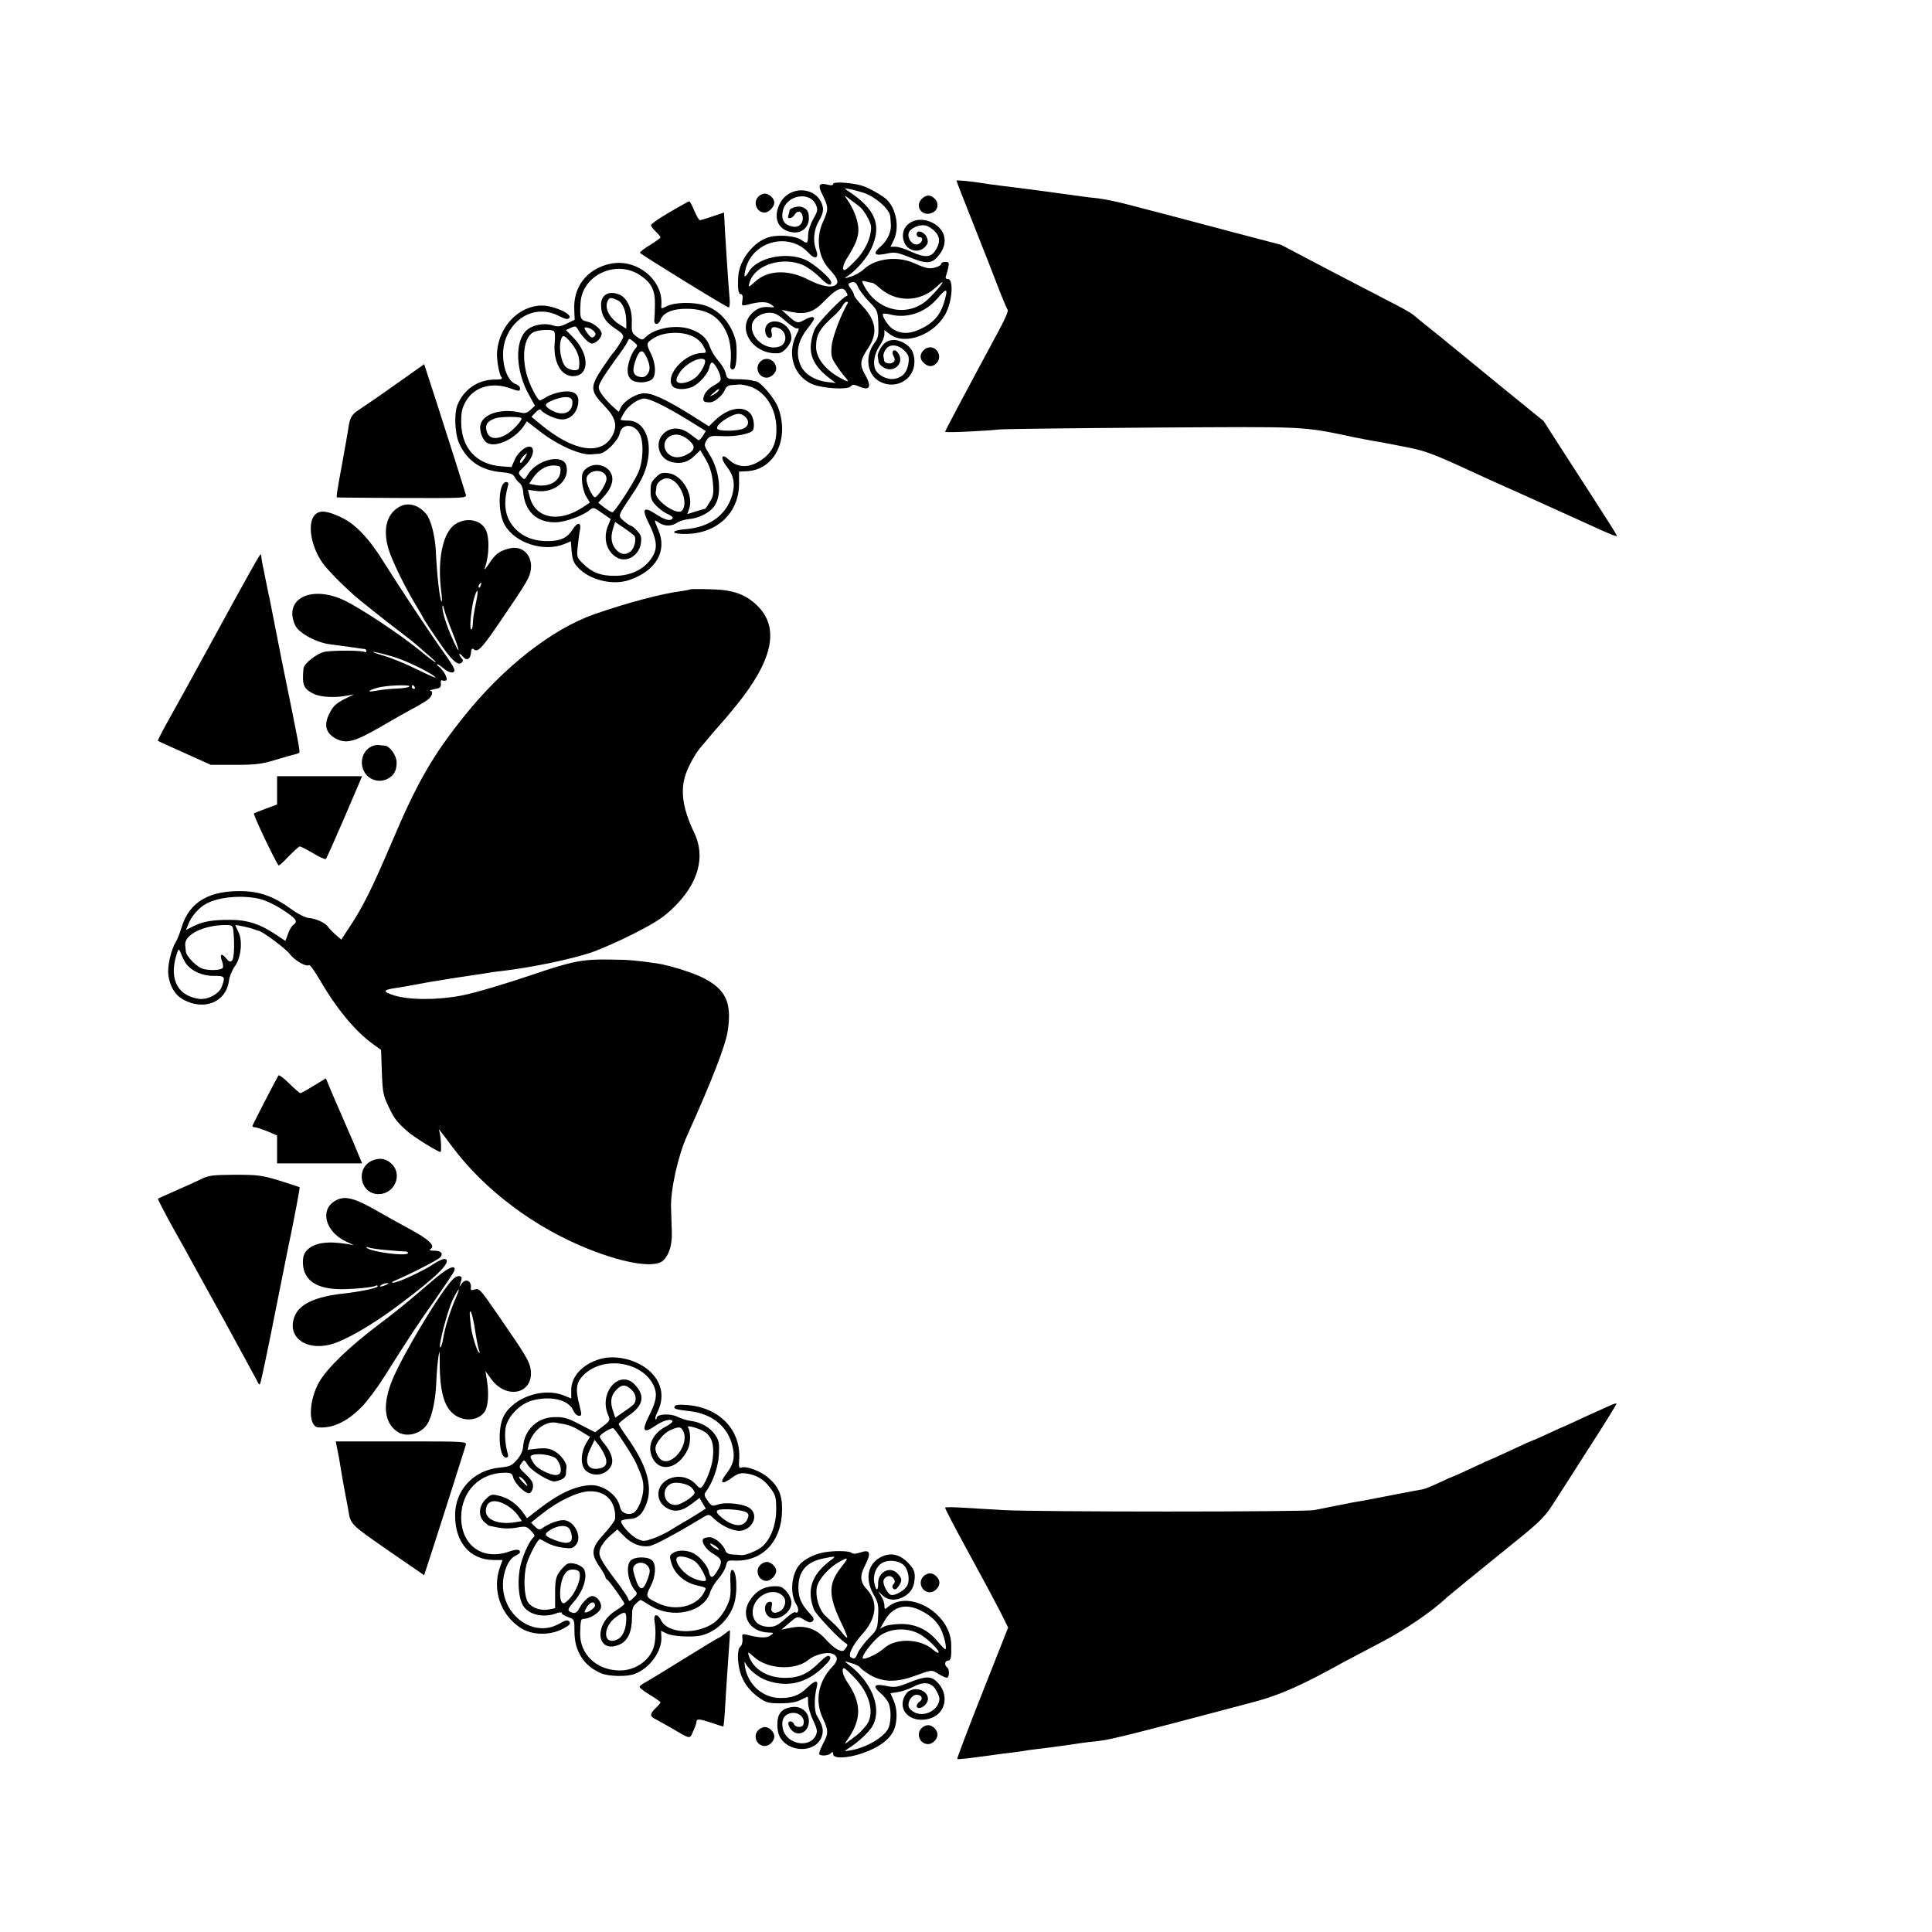 <?xml version="1.0" standalone="no"?>
<!DOCTYPE svg PUBLIC "-//W3C//DTD SVG 20010904//EN"
 "http://www.w3.org/TR/2001/REC-SVG-20010904/DTD/svg10.dtd">
<svg version="1.0" xmlns="http://www.w3.org/2000/svg"
 width="1018pt" height="1018pt" viewBox="0 0 1018 1018"
 preserveAspectRatio="xMidYMid meet">
<g transform="translate(0,1018) scale(0.1,-0.1)"
fill="#000000" stroke="none">
<path d="M5040 9228 c0 -3 40 -106 89 -229 49 -123 108 -273 131 -334 23 -60
46 -114 50 -118 4 -5 -16 -52 -45 -105 -197 -366 -285 -532 -285 -537 0 -6
198 3 285 12 28 3 392 7 811 10 830 5 778 8 1064 -52 36 -7 81 -16 100 -19 39
-6 57 -10 185 -35 83 -16 142 -39 315 -119 36 -17 175 -80 310 -140 135 -61
279 -126 320 -145 108 -50 150 -67 150 -60 0 3 -56 92 -124 197 -68 105 -155
240 -193 299 l-69 108 -240 195 c-131 108 -248 203 -259 212 -11 10 -54 44
-95 77 -41 33 -83 67 -92 75 -9 8 -48 31 -85 50 -37 19 -191 99 -341 177
l-272 143 -248 65 c-240 64 -365 97 -562 148 -53 14 -122 28 -155 32 -33 3
-71 8 -85 10 -14 2 -79 11 -145 20 -66 9 -133 18 -150 20 -16 2 -70 9 -120 15
-49 6 -101 13 -115 16 -57 9 -130 16 -130 12z"/>
<path d="M4390 9211 c0 -7 -9 -9 -25 -5 -51 13 -58 -1 -30 -55 31 -62 31 -76
1 -141 -38 -83 -25 -184 32 -246 40 -43 52 -67 40 -81 -19 -23 -76 -14 -150
24 -107 55 -214 50 -280 -12 -35 -32 -39 -32 -25 6 33 87 174 128 279 82 24
-11 62 -39 84 -61 41 -42 64 -53 64 -30 0 20 -91 99 -138 120 -100 43 -252 11
-296 -63 -24 -40 -30 -31 -15 22 43 142 230 186 330 76 34 -37 56 -28 39 17
-18 47 -12 106 15 152 17 28 24 53 21 70 -21 113 -181 124 -230 15 -35 -77 -1
-140 79 -146 42 -2 76 29 77 72 1 37 -8 52 -36 62 -21 8 -66 -5 -66 -20 0 -4
-3 -14 -6 -23 -9 -23 19 -20 34 4 17 27 42 15 42 -21 0 -27 -21 -47 -45 -44
-51 6 -71 34 -60 84 18 84 144 106 175 30 10 -24 8 -33 -14 -72 -15 -25 -27
-61 -28 -85 -1 -47 -4 -49 -36 -26 -30 21 -117 29 -168 15 -81 -22 -158 -119
-164 -206 -4 -63 0 -95 13 -95 9 0 12 -10 9 -31 -5 -31 -4 -32 24 -25 68 18
103 18 126 2 21 -15 21 -16 3 -15 -48 5 -73 -3 -103 -32 -84 -83 8 -221 141
-210 27 2 67 50 67 80 0 54 -55 98 -105 85 -27 -7 -40 -34 -30 -64 10 -30 39
-26 31 4 -8 31 5 39 37 27 45 -17 47 -83 4 -97 -68 -24 -154 43 -145 113 4 35
47 65 92 65 28 0 46 -9 82 -41 26 -23 53 -41 60 -41 17 0 17 0 -1 -36 -50
-102 -11 -219 87 -259 56 -22 183 -30 200 -11 10 11 18 11 46 -1 57 -24 67 -1
28 67 -27 48 -24 72 17 134 54 78 44 147 -29 224 -24 25 -44 51 -44 57 0 6 -7
20 -15 31 -19 25 -19 31 4 37 15 3 23 -3 32 -25 7 -17 33 -51 58 -77 45 -46
46 -49 49 -117 2 -57 -1 -75 -16 -95 -61 -77 -44 -183 35 -215 76 -32 159 13
170 92 6 52 -10 90 -49 114 -49 30 -97 23 -124 -18 -12 -18 -21 -40 -19 -50 2
-9 4 -23 4 -29 1 -7 12 -20 25 -28 53 -35 114 21 80 72 -19 31 -42 17 -25 -15
8 -15 7 -23 -3 -31 -13 -11 -45 -6 -47 8 0 3 -2 14 -4 23 -2 9 4 26 12 37 20
30 64 27 98 -6 23 -23 26 -34 22 -66 -7 -48 -30 -75 -73 -83 -38 -7 -87 17
-102 50 -14 32 -5 83 23 124 14 20 25 47 25 60 l0 23 30 -23 c80 -59 232 -2
292 108 36 67 44 184 12 184 -11 0 -14 5 -9 18 3 9 9 29 12 45 5 23 2 27 -16
27 -11 0 -21 -4 -21 -8 0 -14 -43 -29 -70 -25 -14 2 -45 13 -70 25 -88 41
-206 28 -269 -31 -16 -15 -46 -32 -67 -38 -38 -12 -39 -11 -14 5 44 30 98 93
120 140 59 126 24 211 -126 309 -17 12 -17 12 6 8 14 -2 49 -11 78 -20 62 -19
141 -88 143 -126 1 -13 2 -31 3 -39 4 -39 -18 -87 -51 -116 -47 -41 -38 -54
26 -41 45 10 57 8 120 -17 90 -37 118 -37 152 2 58 65 46 141 -29 179 -88 44
-178 -15 -149 -100 16 -49 79 -64 112 -27 15 16 17 26 9 48 -11 30 -54 45 -54
18 0 -9 7 -16 16 -16 24 0 12 -34 -13 -38 -26 -4 -53 31 -45 60 6 24 54 47 88
40 13 -2 35 -16 49 -30 30 -30 30 -63 2 -104 -23 -36 -57 -36 -129 -3 -29 14
-65 25 -80 25 l-26 0 16 32 c32 65 17 161 -33 214 -18 19 -89 60 -125 73 -52
18 -160 26 -160 12z m147 -127 c22 -22 53 -79 53 -100 0 -59 -32 -127 -87
-182 -45 -45 -57 -53 -60 -39 -3 9 5 32 16 50 49 77 63 112 64 156 0 46 -24
110 -60 161 -17 24 -16 24 22 -5 22 -16 45 -34 52 -41z m58 -394 c6 0 22 -11
36 -24 88 -81 216 -80 303 2 61 58 28 6 -38 -59 -105 -105 -271 -73 -343 65
-15 28 -14 29 9 23 12 -4 28 -7 33 -7z m-135 -50 c7 -13 7 -20 1 -20 -16 0
-149 -137 -166 -171 -9 -16 -19 -52 -22 -79 -8 -72 24 -129 107 -190 l24 -18
-44 5 c-66 7 -124 44 -143 91 -26 65 -13 128 42 196 17 21 31 43 31 47 0 13
-22 10 -50 -6 -36 -20 -42 -19 -84 18 l-37 34 48 -10 c76 -16 119 -3 172 52
71 73 102 86 121 51z m524 -17 c-21 -95 -56 -141 -139 -179 -54 -25 -100 -24
-142 3 -24 16 -59 71 -50 79 2 3 23 1 46 -5 85 -19 178 14 239 85 43 51 55 55
46 17z m-517 -40 c-37 -63 -80 -178 -85 -225 -4 -51 -2 -63 23 -100 15 -24 37
-53 48 -65 25 -28 18 -29 -30 -2 -76 42 -123 104 -123 161 0 65 19 98 101 170
14 13 31 33 38 46 6 12 16 22 22 22 6 0 8 -3 6 -7z"/>
<path d="M3996 9144 c-30 -30 -9 -84 33 -84 22 0 51 30 51 53 0 21 -27 47 -50
47 -10 0 -26 -7 -34 -16z"/>
<path d="M4855 9130 c-38 -42 10 -97 61 -69 28 14 32 50 8 73 -21 22 -47 20
-69 -4z"/>
<path d="M3528 9062 c-54 -32 -98 -62 -98 -68 0 -6 11 -21 25 -34 14 -13 25
-27 25 -31 0 -3 -25 -22 -55 -40 -30 -18 -54 -37 -53 -41 3 -8 457 -288 468
-288 4 0 6 17 5 38 -7 74 -28 399 -29 445 0 9 -1 17 -2 17 0 0 -27 -9 -59 -20
-32 -11 -62 -20 -67 -20 -5 0 -18 23 -30 50 -11 28 -23 50 -27 49 -3 0 -50
-26 -103 -57z"/>
<path d="M3215 8790 c-122 -26 -196 -122 -189 -244 l2 -51 -42 -20 c-35 -17
-47 -18 -75 -9 -44 14 -106 2 -137 -27 -64 -60 -57 -216 15 -343 l30 -54 -23
-21 c-17 -16 -30 -20 -48 -16 -112 28 -218 -10 -218 -77 0 -31 16 -68 34 -80
45 -30 149 17 197 89 l15 23 70 -54 c94 -73 217 -127 272 -120 6 1 24 2 38 3
34 1 102 69 110 109 11 52 76 50 104 -3 24 -45 19 -151 -9 -210 -30 -62 -123
-204 -134 -204 -5 -1 -23 10 -42 24 l-33 26 25 27 c39 42 55 80 48 113 -13 56
-89 79 -136 40 -20 -16 -24 -28 -22 -66 1 -25 10 -61 21 -80 l20 -33 -37 -25
c-128 -85 -255 -58 -281 60 l-8 32 43 -6 c98 -13 179 56 159 134 -17 64 -155
32 -203 -48 -18 -29 -18 -29 -36 -9 -17 19 -16 20 18 53 38 35 56 82 39 99
-18 18 -69 -18 -89 -62 l-18 -41 -56 4 c-131 11 -209 98 -209 235 0 52 5 74
26 110 43 73 135 100 229 67 50 -18 55 -18 55 -1 0 8 -9 17 -20 21 -59 19 -89
151 -55 241 47 123 169 176 278 120 37 -18 49 -21 57 -11 17 20 -82 65 -144
65 -121 0 -227 -109 -237 -245 -3 -39 11 -117 23 -132 8 -10 0 -13 -35 -13
-89 0 -165 -53 -197 -135 -18 -45 -13 -150 8 -198 42 -95 115 -145 224 -155
46 -4 61 -9 70 -26 6 -12 18 -26 27 -32 8 -7 16 -25 17 -40 7 -107 70 -168
172 -166 52 1 148 36 182 67 15 13 22 11 62 -18 l46 -32 -14 -34 c-28 -67 -8
-140 49 -170 51 -27 115 13 124 77 4 32 1 43 -20 65 -13 15 -28 27 -33 27 -5
0 -22 12 -37 25 -32 28 -33 24 37 129 63 93 85 144 93 216 11 107 -34 184
-108 184 -21 0 -39 2 -39 5 0 3 9 21 20 39 22 36 74 72 105 72 29 0 116 -43
227 -111 l97 -60 -15 -25 c-9 -13 -19 -24 -21 -24 -3 0 -23 14 -44 31 -46 36
-94 41 -133 13 -63 -47 -39 -145 39 -160 48 -9 82 2 116 36 l29 28 19 -32 c31
-50 43 -87 48 -148 4 -47 1 -64 -17 -93 -12 -19 -22 -35 -23 -35 -1 0 -23 -7
-49 -14 l-47 -15 9 24 c28 73 -33 182 -108 192 -33 4 -43 1 -65 -21 -26 -25
-29 -35 -29 -71 0 -43 5 -55 33 -83 17 -17 44 -36 60 -42 16 -7 26 -16 23 -21
-10 -17 -41 -9 -88 22 -65 43 -76 29 -38 -47 40 -81 47 -125 26 -166 -36 -70
-111 -112 -204 -112 -74 -1 -122 18 -170 66 -30 30 -32 35 -26 87 3 31 8 71
12 89 8 43 -14 43 -41 -1 -26 -40 -58 -56 -121 -58 -72 -2 -129 17 -173 59
-58 55 -73 131 -45 230 5 16 2 22 -9 22 -41 0 -47 -157 -8 -225 54 -97 208
-146 316 -101 l33 14 4 -54 c4 -43 11 -61 34 -85 63 -66 183 -95 270 -65 140
48 201 152 153 263 -24 56 -24 58 3 39 29 -20 67 -20 96 0 13 9 41 17 63 19
50 4 108 33 132 67 43 58 31 186 -25 274 -29 46 -29 49 -15 74 15 23 20 25 83
22 67 -4 149 12 161 31 11 19 4 69 -13 88 -40 45 -120 29 -189 -38 l-30 -29
-95 60 c-141 88 -214 120 -257 113 -43 -7 -98 -44 -112 -75 l-11 -22 -41 37
c-22 21 -47 51 -55 66 -14 26 -13 31 9 70 14 23 47 71 73 107 27 36 54 75 59
87 10 22 10 22 34 2 22 -18 23 -20 7 -38 -10 -11 -24 -40 -31 -65 -17 -55 -7
-92 27 -105 30 -11 78 -5 95 12 21 21 18 80 -5 129 -27 55 -27 59 1 79 36 26
81 37 139 35 61 -3 108 -26 132 -66 21 -36 20 -40 -4 -40 -88 0 -192 -110
-160 -170 12 -22 60 -27 104 -10 35 13 86 69 93 102 3 15 9 28 14 28 12 0 36
-40 44 -71 6 -24 2 -30 -34 -50 -23 -13 -44 -34 -50 -50 -11 -32 -6 -39 29
-39 27 0 71 39 83 73 4 9 17 18 32 18 14 1 31 2 38 3 6 1 28 -2 47 -7 89 -23
151 -116 151 -227 1 -75 -23 -125 -77 -162 -66 -46 -126 -45 -176 2 -37 35
-44 6 -9 -38 38 -48 46 -93 28 -154 -31 -102 -119 -166 -242 -176 -89 -7 -82
-28 8 -25 159 5 271 114 271 263 l0 65 38 2 c149 5 230 169 168 336 -19 49
-92 135 -117 138 -5 0 -17 3 -28 6 -11 2 -43 5 -72 5 -49 0 -52 2 -59 30 -3
17 -21 47 -39 67 -18 20 -37 52 -44 72 -15 46 -45 74 -101 94 -76 27 -189 7
-238 -41 -17 -18 -22 -17 -51 5 -22 17 -24 26 -22 74 3 68 -25 129 -66 145
-53 22 -94 0 -96 -50 -1 -56 21 -94 73 -128 36 -23 47 -36 43 -48 -6 -17 -42
-73 -53 -82 -3 -3 -27 -36 -53 -75 -70 -105 -69 -124 10 -206 55 -57 67 -99
42 -150 -56 -113 -207 -90 -383 57 l-46 38 22 23 c12 13 24 19 27 14 14 -21
79 -51 112 -51 43 0 77 32 85 81 9 51 -20 74 -83 65 -25 -3 -62 -15 -80 -26
-19 -11 -36 -20 -38 -20 -13 0 -57 87 -70 137 -27 103 -12 198 36 223 22 12
91 16 107 6 6 -4 8 -28 5 -59 -10 -102 33 -181 98 -179 85 2 86 113 3 200
l-42 43 26 12 c21 10 27 9 36 -7 24 -41 59 -76 75 -76 21 0 51 30 51 52 0 22
-42 57 -78 64 -34 7 -38 20 -33 99 9 146 187 228 312 146 62 -41 81 -79 80
-154 0 -34 -2 -71 -3 -81 -4 -29 21 -31 32 -2 14 39 65 60 140 59 107 -1 173
-42 211 -131 18 -41 25 -110 17 -166 -4 -25 19 -32 26 -8 9 27 10 114 1 143
-25 89 -86 156 -162 180 -60 19 -159 17 -201 -5 -29 -15 -29 -15 -27 12 7 131
-134 242 -270 212z m39 -192 c28 -12 46 -58 46 -116 l0 -34 -32 20 c-60 37
-87 94 -63 132 8 13 18 13 49 -2z m-123 -165 c9 -11 9 -17 0 -26 -10 -9 -17
-7 -32 12 -10 13 -19 27 -19 31 0 12 38 0 51 -17z m-134 -45 c45 -50 61 -91
54 -145 -2 -24 -59 -15 -77 12 -19 29 -29 94 -20 129 8 32 17 32 43 4z m404
-79 c25 -47 28 -78 11 -100 -13 -16 -24 -19 -45 -14 -35 9 -38 38 -12 103 16
37 30 41 46 11z m312 -25 c10 -10 -12 -57 -40 -86 -29 -30 -88 -47 -105 -30
-7 7 -4 21 12 47 30 48 111 90 133 69z m72 -164 c-3 -5 -16 -15 -28 -21 -21
-10 -21 -9 2 10 25 23 36 27 26 11z m-769 -57 c3 -59 -53 -80 -115 -42 -38 23
-34 33 25 55 55 19 89 15 90 -13z m906 -75 c27 -21 26 -50 -2 -65 -28 -14
-118 -17 -138 -5 -15 10 16 42 63 66 36 19 56 20 77 4z m-1175 -11 c8 -9 -47
-69 -80 -87 -50 -28 -89 -23 -101 13 -13 36 1 59 44 73 27 9 128 10 137 1z
m881 -115 c38 -32 36 -54 -9 -77 -39 -21 -75 -19 -99 5 -40 40 -13 100 44 100
19 0 44 -11 64 -28z m-864 -97 c-17 -26 -24 -31 -24 -16 0 10 28 41 36 41 2 0
-3 -11 -12 -25z m189 -70 c-4 -52 -61 -83 -129 -71 l-36 7 18 27 c31 47 73 72
119 69 27 -2 30 -5 28 -32z m232 -11 c10 -10 13 -24 9 -38 -9 -32 -47 -86 -60
-86 -12 0 -44 69 -44 94 0 40 64 60 95 30z m373 -44 c45 -42 63 -123 35 -151
-27 -27 -146 57 -138 98 2 10 4 23 4 30 2 20 31 43 55 43 12 0 32 -9 44 -20z
m-215 -284 c12 -17 -1 -67 -21 -82 -24 -19 -49 -17 -72 6 -27 27 -35 65 -21
111 l12 39 47 -32 c26 -17 50 -36 55 -42z"/>
<path d="M4866 8334 c-21 -21 -20 -47 2 -67 23 -21 46 -22 66 -1 31 30 9 84
-34 84 -10 0 -26 -7 -34 -16z"/>
<path d="M4006 8274 c-31 -30 -9 -84 34 -84 23 0 50 26 50 48 -1 45 -53 68
-84 36z"/>
<path d="M2085 8155 c-82 -59 -169 -118 -192 -133 -40 -25 -50 -43 -58 -102
-2 -14 -15 -88 -29 -165 -36 -196 -35 -195 -28 -196 4 -1 159 -2 344 -3 333
-1 338 -1 332 19 -13 45 -92 293 -153 483 l-66 203 -150 -106z"/>
<path d="M2109 7512 c-70 -36 -93 -116 -63 -221 17 -60 85 -200 145 -299 21
-35 39 -66 39 -68 0 -2 32 -52 72 -110 76 -113 111 -145 131 -125 8 8 8 14 -1
23 -7 7 -12 16 -12 21 0 5 8 0 18 -12 21 -25 41 -16 44 22 2 18 6 23 14 16 22
-18 42 3 140 147 143 210 155 230 161 273 10 73 -42 127 -109 112 -54 -12 -77
-29 -110 -79 -17 -26 -27 -38 -24 -27 26 73 26 174 1 212 -30 46 -99 56 -153
23 -69 -42 -100 -190 -76 -366 3 -27 4 -47 1 -44 -10 10 -24 131 -31 272 -4
77 -26 159 -49 188 -39 48 -93 65 -138 42z m424 -417 c-3 -9 -8 -14 -10 -11
-3 3 -2 9 2 15 9 16 15 13 8 -4z m-23 -81 c-15 -72 -18 -96 -19 -127 -1 -16
-5 -26 -9 -23 -10 6 3 126 19 174 16 48 21 34 9 -24z m-125 -169 c41 -102 41
-125 0 -33 -34 76 -55 144 -54 172 1 12 5 6 9 -15 5 -19 25 -75 45 -124z"/>
<path d="M1661 7469 c-43 -41 -25 -163 37 -253 22 -32 94 -107 166 -171 25
-23 166 -135 241 -192 44 -33 91 -71 105 -84 14 -13 41 -36 59 -51 18 -16 30
-28 26 -28 -4 0 -40 27 -81 61 -109 89 -318 227 -403 267 -175 81 -320 4 -255
-134 19 -40 113 -91 184 -99 25 -3 74 -10 110 -15 36 -5 68 -10 73 -10 4 0 7
-5 7 -11 0 -5 -4 -8 -9 -4 -14 8 -160 9 -208 1 -41 -7 -112 -62 -114 -89 -8
-85 0 -106 52 -132 33 -18 114 -23 174 -11 l40 7 -53 -26 c-42 -22 -58 -37
-76 -74 -32 -62 -19 -107 38 -135 53 -26 96 -14 233 65 58 34 131 75 162 92
31 16 68 38 82 48 26 18 35 48 15 50 -6 1 5 4 24 8 29 5 35 10 33 29 -2 13 1
21 7 17 6 -3 15 -3 21 0 11 8 -12 51 -39 73 -9 6 -12 12 -8 12 5 0 21 -11 37
-25 32 -26 62 -24 51 3 -3 9 -28 49 -56 87 -70 98 -239 353 -315 475 -77 124
-147 197 -221 233 -75 36 -113 40 -139 16z m428 -755 c71 -24 195 -86 206
-104 2 -4 -41 15 -98 43 -56 28 -138 62 -182 74 -44 13 -62 20 -40 17 22 -3
73 -17 114 -30z m68 -151 c-3 -5 -32 -10 -65 -11 -32 -1 -80 -6 -106 -11 -54
-10 -52 -1 2 15 45 13 176 18 169 7z m28 -3 c3 -5 1 -10 -4 -10 -6 0 -11 5
-11 10 0 6 2 10 4 10 3 0 8 -4 11 -10z"/>
<path d="M1347 7218 c-14 -24 -61 -108 -105 -188 -43 -80 -91 -165 -104 -190
-14 -25 -52 -94 -85 -155 -66 -121 -89 -163 -170 -308 -30 -54 -53 -99 -51
-101 1 -1 65 -30 141 -64 l138 -62 128 0 c108 0 140 4 212 26 46 14 92 27 103
29 10 3 21 6 23 9 5 5 -4 54 -92 484 -30 151 -57 288 -60 305 -3 18 -8 39 -10
47 -2 8 -6 28 -9 44 -3 16 -11 55 -17 85 -7 31 -12 62 -12 69 0 19 -4 15 -30
-30z"/>
<path d="M3638 7075 c-2 -2 -21 -6 -43 -9 -105 -13 -291 -62 -465 -123 -220
-77 -476 -277 -682 -534 -167 -208 -250 -351 -384 -668 -103 -241 -150 -336
-221 -444 l-45 -68 -32 28 c-17 15 -34 34 -39 41 -12 19 -64 43 -100 45 -19 2
-57 21 -97 50 -80 59 -155 87 -238 91 -186 8 -295 -54 -336 -193 -9 -30 -23
-65 -31 -77 -23 -36 -44 -127 -38 -170 7 -60 35 -107 79 -131 109 -60 224 -14
240 97 3 25 18 60 31 78 33 44 43 136 19 182 -9 18 -16 34 -16 35 0 4 82 -14
100 -22 8 -3 18 -7 22 -7 21 -3 142 -93 165 -123 27 -35 86 -69 102 -58 5 2
31 -35 59 -83 86 -148 185 -267 278 -334 l42 -30 4 -116 c4 -106 7 -124 35
-182 31 -66 43 -81 103 -134 32 -28 158 -106 171 -106 7 0 2 87 -6 109 -8 20
-3 14 70 -84 172 -229 436 -426 720 -538 189 -75 344 -99 388 -60 32 29 49 82
47 148 -1 33 -3 92 -4 130 -4 92 37 277 84 380 132 293 205 481 215 556 22
147 -11 217 -133 278 -57 28 -175 65 -242 75 -113 16 -145 19 -245 20 -140 3
-202 -9 -401 -77 -150 -51 -308 -98 -379 -112 -127 -25 -278 -25 -358 0 -63
20 -61 29 8 39 22 3 74 12 115 20 41 8 93 17 115 20 22 4 67 11 100 16 33 5
78 12 100 15 22 3 51 8 65 10 14 3 48 7 75 10 148 18 348 59 460 96 49 17 152
62 230 102 114 59 153 84 207 138 128 125 166 265 107 389 -66 137 -78 237
-38 331 21 49 48 95 74 125 6 6 30 35 54 64 25 29 50 58 56 64 6 6 41 48 77
92 192 238 227 408 107 524 -61 59 -128 83 -245 85 -57 2 -104 1 -106 0z
m-2276 -1630 c42 -9 101 -39 156 -78 46 -33 50 -44 27 -61 -9 -6 -21 -28 -28
-48 l-13 -36 -59 39 c-78 51 -143 72 -229 72 -93 1 -147 -8 -196 -33 l-40 -20
11 27 c17 46 58 92 99 113 66 34 182 44 272 25z m-133 -165 c8 -69 5 -150 -6
-161 -10 -10 -16 -7 -32 12 -24 30 -35 21 -21 -16 6 -16 7 -32 3 -36 -11 -11
-62 -14 -100 -5 -34 8 -92 66 -94 94 -1 9 -2 24 -3 32 -6 55 97 106 215 106
30 0 35 -4 38 -26z m-249 -177 c29 -40 87 -66 146 -65 59 0 62 -3 43 -56 -13
-39 -76 -72 -122 -65 -119 18 -161 116 -110 253 4 11 9 6 17 -15 6 -17 18 -40
26 -52z"/>
<path d="M1965 6250 c-51 -19 -73 -81 -48 -132 23 -47 79 -65 125 -42 34 18
48 43 48 87 0 35 -36 86 -62 88 -7 0 -20 2 -28 3 -8 2 -24 0 -35 -4z"/>
<path d="M1460 6016 l0 -75 -57 -21 c-31 -12 -60 -23 -65 -26 -6 -4 109 -247
130 -274 2 -3 26 19 53 48 28 28 54 52 59 52 5 0 36 -16 70 -36 33 -20 64 -34
67 -30 4 3 48 103 99 221 l92 215 -224 0 -224 0 0 -74z"/>
<path d="M1467 4513 c-17 -29 -137 -261 -137 -266 0 -4 6 -7 14 -7 7 0 36 -10
65 -21 l51 -22 0 -73 0 -74 224 0 224 0 -47 113 c-27 61 -57 132 -68 157 -11
25 -33 75 -48 111 l-28 67 -64 -39 c-35 -22 -67 -39 -70 -39 -4 0 -31 23 -59
51 -28 28 -54 47 -57 42z"/>
<path d="M1962 4065 c-91 -39 -65 -177 33 -177 81 0 126 97 73 155 -30 32 -65
39 -106 22z"/>
<path d="M1060 3967 c-25 -12 -86 -40 -135 -61 -50 -22 -91 -41 -93 -42 -2 -1
33 -69 78 -151 46 -81 95 -170 110 -198 15 -27 92 -167 171 -310 78 -143 150
-275 160 -294 14 -30 17 -32 22 -15 5 15 52 240 73 349 2 11 13 65 24 120 25
123 29 143 35 175 3 14 7 34 9 45 34 160 67 337 65 339 -2 2 -50 17 -106 35
-92 28 -113 31 -235 31 -117 -1 -139 -3 -178 -23z"/>
<path d="M1763 3851 c-79 -49 -47 -162 59 -212 l43 -20 -35 6 c-103 17 -172 7
-210 -30 -19 -20 -24 -35 -24 -70 3 -91 71 -138 204 -138 76 1 167 10 182 19
4 3 8 1 8 -4 0 -9 -93 -28 -180 -38 -142 -15 -228 -53 -255 -114 -49 -109 51
-190 187 -154 74 19 217 101 353 203 207 154 287 233 251 247 -8 3 -36 -9 -63
-27 -52 -36 -189 -99 -213 -98 -8 0 -4 5 10 11 77 32 229 110 240 123 17 21 4
35 -33 35 -22 0 -28 3 -18 9 26 17 -8 50 -112 106 -56 30 -129 71 -162 90
-129 75 -181 88 -232 56z m276 -258 c42 -4 84 -7 94 -7 9 1 17 -3 17 -8 0 -20
-198 5 -219 28 -3 4 3 4 13 0 10 -3 53 -10 95 -13z m-4 -183 c-27 -12 -43 -12
-25 0 8 5 22 9 30 9 10 0 8 -3 -5 -9z"/>
<path d="M2298 3448 c-40 -34 -100 -85 -133 -113 -33 -28 -105 -86 -160 -127
-160 -120 -277 -232 -322 -308 -57 -98 -61 -237 -6 -241 75 -6 151 29 228 107
28 28 82 100 120 160 127 202 177 278 270 409 50 72 94 138 98 147 13 37 -26
23 -95 -34z"/>
<path d="M2384 3437 c-68 -71 -266 -402 -318 -531 -50 -125 -43 -216 22 -266
48 -38 131 -18 165 39 25 42 43 130 46 221 2 47 7 105 11 130 6 40 7 37 7 -30
0 -160 26 -244 86 -280 53 -33 122 -22 151 22 18 28 23 93 12 163 l-8 50 30
-41 c82 -113 227 -77 208 51 -7 43 -24 72 -171 285 -96 139 -99 143 -126 135
-14 -5 -20 -3 -18 7 5 41 -29 55 -51 21 -10 -16 -11 -16 -5 2 11 34 10 39 -5
41 -8 2 -25 -7 -36 -19z m15 -103 c-30 -70 -56 -154 -64 -208 -4 -25 -11 -46
-15 -46 -13 0 38 195 66 253 34 68 43 69 13 1z m99 -131 c14 -89 21 -125 28
-143 3 -9 2 -11 -4 -5 -10 11 -34 88 -39 125 -9 71 -10 90 -4 90 4 0 12 -30
19 -67z"/>
<path d="M3161 3019 c-91 -27 -151 -91 -151 -163 l0 -45 -37 15 c-108 46 -267
-8 -319 -108 -34 -65 -25 -218 12 -218 10 0 14 6 10 18 -13 45 -18 96 -12 137
9 58 72 125 135 144 98 29 198 6 221 -50 7 -16 20 -29 30 -29 16 0 16 4 4 52
-23 88 -19 122 20 162 106 106 317 71 373 -61 17 -43 11 -77 -29 -157 -38 -75
-27 -92 33 -50 42 29 84 41 93 26 2 -4 -14 -18 -38 -30 -67 -36 -96 -99 -71
-157 36 -88 140 -67 189 38 16 34 16 92 1 117 -8 13 59 -6 87 -24 38 -25 52
-67 44 -137 -5 -57 -48 -159 -66 -159 -4 0 -13 7 -21 16 -35 42 -99 55 -149
29 -67 -34 -68 -119 -3 -153 39 -21 79 -14 125 22 l44 33 16 -28 17 -28 -52
-33 c-29 -18 -61 -37 -72 -43 -11 -6 -38 -23 -61 -37 -22 -14 -63 -34 -91 -44
-49 -17 -54 -17 -86 -2 -37 18 -94 84 -83 95 4 4 23 8 41 9 44 1 70 24 91 80
35 92 2 205 -102 351 -24 34 -44 65 -44 70 0 4 25 25 55 46 75 52 85 102 31
160 -80 86 -193 -40 -142 -158 12 -29 11 -31 -28 -61 l-40 -31 -78 40 c-64 34
-87 41 -133 40 -93 0 -163 -66 -169 -159 -2 -20 -14 -46 -33 -67 -26 -30 -38
-35 -90 -40 -137 -13 -236 -119 -235 -252 0 -143 79 -234 203 -235 l47 0 -15
-42 c-40 -116 5 -247 109 -315 59 -39 151 -42 221 -7 38 20 46 28 37 39 -9 11
-19 9 -56 -12 -131 -73 -294 42 -294 206 0 69 29 136 65 153 14 6 25 15 25 19
0 16 -18 17 -56 4 -140 -50 -254 31 -254 180 0 136 97 235 231 235 31 0 38 -4
43 -25 8 -32 65 -87 85 -83 9 2 17 16 19 31 3 23 -5 37 -36 67 -38 35 -40 39
-25 59 15 22 15 22 36 -11 21 -31 117 -88 141 -84 38 7 56 20 58 39 0 12 2 29
3 37 2 23 -33 69 -68 86 -22 12 -46 15 -84 11 l-53 -6 6 27 c17 70 85 125 142
116 68 -11 89 -18 133 -46 l48 -29 -21 -35 c-30 -52 -30 -120 1 -145 45 -37
118 -17 135 37 8 27 -7 68 -39 106 -14 16 -25 33 -25 38 0 12 63 50 72 44 14
-9 104 -147 120 -184 34 -78 38 -93 38 -130 0 -50 -27 -117 -51 -131 -30 -16
-66 -1 -72 30 -13 65 -92 121 -162 115 -80 -6 -164 -46 -269 -128 l-59 -46
-16 23 c-37 53 -82 85 -137 97 -33 8 -40 5 -65 -20 -37 -36 -40 -89 -7 -120
12 -11 24 -20 27 -20 3 -1 26 -5 51 -10 26 -5 65 -5 94 1 45 8 51 7 74 -17 15
-15 22 -28 16 -32 -20 -14 -54 -84 -70 -145 -19 -74 -14 -173 12 -217 29 -49
109 -67 178 -40 15 5 26 6 26 0 0 -5 15 -14 34 -21 33 -12 33 -12 33 -78 0
-102 50 -180 141 -218 41 -17 136 -19 177 -3 79 30 143 119 140 193 l-2 34 29
-14 c30 -16 134 -21 181 -11 77 18 145 81 173 160 23 65 16 194 -10 185 -7 -2
-10 -29 -7 -76 2 -62 -1 -79 -24 -124 -15 -30 -42 -63 -63 -78 -92 -64 -242
-57 -278 12 -20 40 -42 36 -35 -5 8 -43 6 -108 -6 -140 -24 -69 -99 -119 -178
-118 -123 1 -212 87 -208 200 2 66 4 72 19 72 32 0 84 33 90 57 7 27 -19 63
-46 63 -18 0 -51 -32 -69 -67 -12 -24 -27 -28 -50 -14 -11 7 -6 19 27 56 44
51 67 121 52 161 -10 26 -65 46 -92 33 -9 -5 -27 -24 -40 -41 -19 -28 -23 -45
-23 -113 l0 -79 -30 -6 c-44 -9 -92 7 -112 36 -23 35 -26 140 -7 206 14 46 58
128 69 128 2 0 19 -9 37 -19 18 -11 56 -23 83 -26 43 -6 53 -4 69 14 37 41 -8
131 -66 131 -29 0 -78 -19 -110 -42 -15 -11 -21 -9 -39 8 l-21 21 59 47 c84
67 188 117 249 118 87 3 141 -55 135 -145 0 -9 -26 -44 -56 -77 -70 -76 -74
-106 -24 -178 16 -23 29 -47 29 -51 0 -5 4 -11 8 -13 10 -4 92 -119 92 -129 0
-4 -22 -21 -49 -38 -115 -74 -96 -227 22 -177 44 18 67 67 67 141 0 47 4 61
22 76 11 11 22 19 24 19 1 0 25 -14 52 -31 115 -71 279 -35 313 68 6 21 26 54
44 74 18 20 36 51 40 67 6 28 10 31 43 29 150 -7 252 101 253 269 1 76 -19
122 -73 168 -40 35 -116 63 -142 53 -12 -5 -14 4 -11 46 9 150 -101 267 -266
283 -45 4 -69 3 -73 -5 -9 -14 4 -18 73 -26 117 -12 199 -75 227 -172 19 -65
12 -105 -27 -156 -40 -50 -28 -64 24 -26 34 25 48 29 79 25 56 -8 95 -32 128
-78 27 -36 30 -49 30 -112 0 -79 -28 -153 -71 -193 -25 -23 -94 -51 -116 -47
-7 1 -27 2 -43 3 -19 1 -33 7 -37 19 -12 34 -56 72 -84 72 -15 0 -30 -4 -34
-9 -11 -18 18 -59 56 -80 44 -25 48 -42 19 -88 -24 -41 -37 -42 -45 -4 -7 35
-56 88 -91 101 -36 14 -77 12 -99 -4 -17 -12 -18 -18 -7 -53 16 -54 66 -99
127 -115 62 -15 59 -12 44 -40 -39 -74 -152 -100 -243 -55 -64 31 -66 35 -38
88 28 54 31 114 8 137 -21 21 -92 21 -113 -1 -27 -27 -14 -114 24 -159 13 -14
11 -19 -9 -37 -21 -21 -23 -21 -29 -3 -4 11 -34 55 -67 98 -84 112 -93 132
-77 169 7 17 29 45 50 63 l38 33 35 -35 c41 -42 91 -60 136 -52 27 5 136 63
281 151 31 18 31 18 60 -10 43 -40 110 -68 144 -60 59 13 86 78 47 114 -27 26
-129 39 -175 23 -28 -10 -32 -8 -52 20 -18 25 -20 34 -10 47 37 50 65 129 69
195 3 62 1 75 -20 106 -26 38 -74 66 -128 73 -19 2 -51 12 -71 22 -39 19 -109
14 -109 -7 0 -6 -3 -9 -6 -6 -3 4 1 19 9 35 39 77 27 152 -33 212 -66 65 -182
95 -269 70z m166 -161 c23 -21 29 -53 15 -74 -4 -6 -28 -25 -54 -42 l-46 -32
-11 32 c-17 49 -13 83 14 112 29 32 51 33 82 4z m274 -221 c32 -70 -61 -187
-117 -149 -17 11 -33 46 -30 65 4 29 46 78 79 92 45 20 56 18 68 -8z m-415
-124 c17 -38 10 -61 -21 -69 -67 -17 -91 28 -55 101 l23 48 19 -24 c11 -13 26
-38 34 -56z m-255 -19 c10 -11 20 -31 23 -47 7 -40 -19 -50 -72 -27 -47 21
-63 35 -80 67 -10 18 -9 22 6 27 34 10 104 -2 123 -20z m-163 -122 c20 -30 11
-28 -19 4 -13 15 -18 25 -10 22 8 -2 21 -14 29 -26z m873 -28 c11 -9 19 -23
19 -29 0 -18 -72 -65 -100 -65 -65 0 -81 90 -20 114 25 9 81 -2 101 -20z
m-972 -95 c20 -11 46 -34 59 -52 l22 -32 -36 -6 c-85 -14 -154 12 -154 59 0
55 45 68 109 31z m1266 -39 c11 -9 11 -17 3 -35 -20 -45 -75 -41 -137 10 -25
22 -29 30 -19 37 18 12 135 3 153 -12z m-936 -84 c7 -8 13 -27 14 -43 3 -36
-27 -42 -89 -18 -58 22 -61 31 -22 55 39 23 81 26 97 6z m787 -107 c4 -8 1 -8
-14 0 -12 6 -24 16 -28 22 -4 8 -1 8 14 0 12 -6 24 -16 28 -22z m-118 -71 c21
-19 52 -75 52 -93 0 -13 -48 -3 -84 18 -43 24 -82 79 -70 98 10 17 73 3 102
-23z m-252 -23 c10 -16 10 -27 -1 -59 -26 -75 -46 -73 -70 7 -12 40 -12 49 0
60 19 20 55 16 71 -8z m-363 -29 c12 -31 -19 -109 -58 -146 -22 -21 -28 -22
-36 -10 -15 23 -7 108 13 140 13 22 25 30 47 30 16 0 31 -6 34 -14z m82 -177
c0 -13 -45 -42 -54 -34 -2 2 4 16 13 30 18 27 41 29 41 4z m165 -67 c0 -57
-19 -99 -50 -112 -74 -31 -76 69 -2 121 43 30 52 28 52 -9z"/>
<path d="M8490 2777 c-14 -6 -68 -31 -120 -54 -52 -24 -104 -48 -115 -53 -11
-4 -55 -24 -98 -44 -43 -20 -79 -36 -82 -36 -2 0 -51 -22 -110 -50 -59 -27
-108 -50 -110 -50 -2 0 -46 -20 -99 -45 -53 -25 -98 -45 -100 -45 -2 0 -35
-14 -72 -32 -38 -18 -78 -34 -89 -36 -11 -1 -76 -14 -145 -27 -69 -13 -138
-27 -155 -30 -50 -8 -87 -15 -160 -30 -38 -8 -88 -18 -110 -22 -52 -10 -1458
-10 -1635 0 -74 4 -174 10 -222 13 -49 3 -88 3 -88 0 0 -7 45 -93 123 -236 69
-126 136 -251 174 -325 l35 -71 -136 -344 c-75 -189 -134 -345 -132 -348 4 -4
60 3 206 23 14 2 49 7 79 10 30 4 62 8 71 10 15 3 38 6 145 19 42 6 125 17
155 22 14 2 52 7 85 10 66 7 181 36 829 208 134 36 252 89 471 211 22 12 108
57 190 100 128 67 270 163 351 240 11 10 131 108 383 312 100 81 135 116 171
173 25 38 112 174 193 301 82 127 147 232 145 234 -2 1 -14 -2 -28 -8z"/>
<path d="M1775 2555 c3 -16 8 -41 11 -55 8 -50 16 -96 20 -120 3 -14 9 -47 14
-75 5 -27 12 -63 15 -80 12 -78 11 -76 208 -213 l192 -132 51 157 c47 145 154
481 168 528 6 20 1 20 -340 20 l-345 0 6 -30z"/>
<path d="M4340 2000 c-51 -9 -108 -39 -130 -68 -42 -53 -48 -155 -13 -208 15
-23 10 -49 -7 -39 -5 3 -30 -13 -54 -36 -36 -32 -53 -41 -82 -41 -56 0 -89 30
-88 79 1 85 113 139 163 79 17 -21 7 -62 -20 -76 -31 -17 -51 -5 -43 25 4 18
2 25 -9 25 -29 0 -36 -50 -10 -75 37 -37 123 12 123 70 0 36 -38 84 -67 86
-66 6 -115 -18 -150 -71 -55 -80 -5 -169 96 -172 30 -1 30 -2 10 -16 -20 -14
-57 -13 -122 4 -27 6 -28 5 -25 -22 2 -16 -3 -34 -11 -40 -16 -12 -17 -75 -2
-132 15 -54 49 -101 100 -137 38 -27 51 -30 114 -30 49 0 83 6 106 18 19 9 35
17 37 17 1 0 2 -15 2 -34 0 -19 12 -60 26 -90 22 -46 24 -59 15 -79 -33 -72
-156 -48 -174 34 -9 40 2 69 31 79 45 17 90 -17 77 -57 -6 -18 -42 -16 -49 2
-8 19 -33 20 -30 1 1 -8 7 -21 14 -29 35 -42 93 -16 94 42 2 49 -40 84 -91 76
-54 -8 -76 -36 -75 -94 0 -30 7 -57 20 -74 58 -79 194 -67 216 20 8 31 2 52
-28 103 -14 25 -15 92 0 153 9 36 -9 35 -49 -4 -43 -43 -83 -57 -148 -56 -92
3 -167 72 -182 167 -3 19 -2 28 1 20 15 -35 71 -81 118 -96 108 -36 203 -13
291 69 37 36 46 50 37 59 -8 8 -21 1 -54 -31 -60 -60 -107 -82 -179 -82 -95
-1 -173 47 -194 119 -6 20 -4 20 27 -8 71 -66 218 -74 288 -16 31 26 94 43
123 33 33 -11 35 -36 4 -68 -76 -78 -95 -182 -51 -274 30 -63 30 -80 -1 -136
-13 -26 -21 -49 -18 -53 11 -10 48 -7 61 6 9 9 12 8 12 -5 0 -25 74 -22 152 4
92 32 149 75 170 128 17 44 16 109 -3 150 l-17 39 39 6 c22 4 56 15 77 26 57
31 98 27 122 -12 11 -18 20 -40 20 -48 -1 -56 -71 -98 -127 -75 -16 7 -33 22
-35 33 -7 26 17 62 42 62 26 0 36 -21 17 -35 -10 -7 -17 -17 -17 -24 0 -16 26
-14 44 5 47 46 -22 107 -84 74 -10 -5 -23 -23 -29 -40 -26 -75 50 -132 139
-105 86 26 104 130 35 195 -31 30 -62 28 -146 -6 -63 -25 -75 -27 -120 -17
-62 12 -73 0 -32 -36 17 -14 36 -37 43 -50 18 -35 16 -115 -3 -145 -33 -50
-122 -98 -202 -110 -26 -4 -28 -3 -11 7 59 37 118 92 136 127 48 94 -9 232
-135 324 -18 14 -16 14 20 3 22 -6 44 -17 48 -24 4 -7 28 -24 52 -39 66 -38
138 -40 234 -5 93 34 89 34 127 10 17 -10 36 -19 43 -19 14 0 15 46 1 55 -15
10 -12 35 5 35 16 0 19 17 17 89 -6 162 -223 288 -334 193 -16 -14 -18 -13
-18 9 0 14 -8 36 -17 49 l-16 25 24 -22 c31 -28 74 -29 117 -3 36 22 52 54 52
106 0 26 -9 43 -38 72 -46 46 -98 54 -150 22 -63 -39 -74 -116 -26 -197 21
-37 24 -52 21 -111 -3 -65 -5 -69 -49 -114 -25 -26 -51 -61 -58 -77 -13 -33
-18 -35 -37 -23 -17 11 12 68 62 123 74 82 83 169 24 233 -36 38 -40 71 -13
123 37 73 30 91 -25 72 -21 -7 -36 -8 -44 -1 -13 11 -94 12 -147 2z m35 -43
c-99 -74 -126 -155 -86 -258 9 -25 137 -160 167 -177 12 -7 12 -11 0 -27 -12
-17 -17 -18 -42 -7 -15 7 -45 33 -65 56 -49 55 -108 74 -182 59 l-50 -10 39
33 c45 39 46 40 85 17 22 -13 31 -15 41 -5 9 9 6 18 -14 39 -44 48 -60 81 -61
130 -3 91 40 144 135 162 64 13 66 12 33 -12z m56 -37 c-66 -84 -67 -146 -2
-283 22 -45 38 -84 35 -86 -2 -2 -14 9 -26 25 -23 29 -31 37 -85 86 -36 32
-58 102 -49 154 8 41 61 102 116 133 53 30 54 26 11 -29z m330 14 c25 -23 35
-79 19 -109 -15 -27 -67 -56 -87 -48 -19 8 -44 59 -37 77 9 23 37 29 51 10 10
-13 10 -21 1 -31 -8 -10 -8 -17 -1 -24 7 -7 16 -4 27 12 21 30 20 41 -4 67
-40 43 -105 9 -103 -53 1 -41 -12 -38 -20 4 -9 41 10 89 42 106 31 18 86 13
112 -11z m94 -242 c50 -25 80 -54 102 -95 18 -35 34 -107 24 -107 -4 0 -23 20
-43 44 -51 60 -115 90 -194 89 -34 -1 -72 -6 -84 -13 l-23 -12 24 42 c43 76
112 95 194 52z m-8 -123 c40 -22 107 -88 98 -97 -3 -3 -15 4 -28 15 -67 60
-199 64 -260 7 -27 -24 -85 -54 -107 -54 -25 0 57 107 100 130 61 33 138 32
197 -1z m-341 -233 c81 -85 105 -193 56 -250 -29 -35 -36 -41 -77 -71 -38 -29
-39 -29 -22 -5 78 109 78 194 2 306 -24 35 -33 74 -17 74 4 0 30 -24 58 -54z"/>
<path d="M4006 1934 c-30 -30 -9 -84 33 -84 22 0 51 30 51 53 0 21 -27 47 -50
47 -10 0 -26 -7 -34 -16z"/>
<path d="M4866 1874 c-31 -30 -9 -84 34 -84 24 0 50 26 50 50 0 24 -26 50 -50
50 -10 0 -26 -7 -34 -16z"/>
<path d="M3817 1570 c-14 -11 -27 -20 -30 -20 -3 0 -86 -50 -184 -111 -98 -61
-190 -117 -205 -125 -16 -8 -28 -18 -28 -23 0 -5 25 -24 55 -42 30 -18 55 -36
55 -39 0 -4 -11 -17 -25 -30 -31 -29 -32 -44 -2 -58 12 -6 47 -26 77 -43 113
-66 103 -64 122 -22 10 21 18 44 18 51 0 17 17 15 83 -7 32 -11 58 -19 58 -18
3 4 7 48 13 157 4 63 9 144 12 180 10 137 12 170 9 170 -1 0 -14 -9 -28 -20z"/>
<path d="M4856 1074 c-31 -30 -9 -84 34 -84 24 0 50 26 50 50 0 24 -26 50 -50
50 -10 0 -26 -7 -34 -16z"/>
<path d="M3996 1064 c-31 -30 -9 -84 34 -84 24 0 50 26 50 50 0 24 -26 50 -50
50 -10 0 -26 -7 -34 -16z"/>
</g>
</svg>
